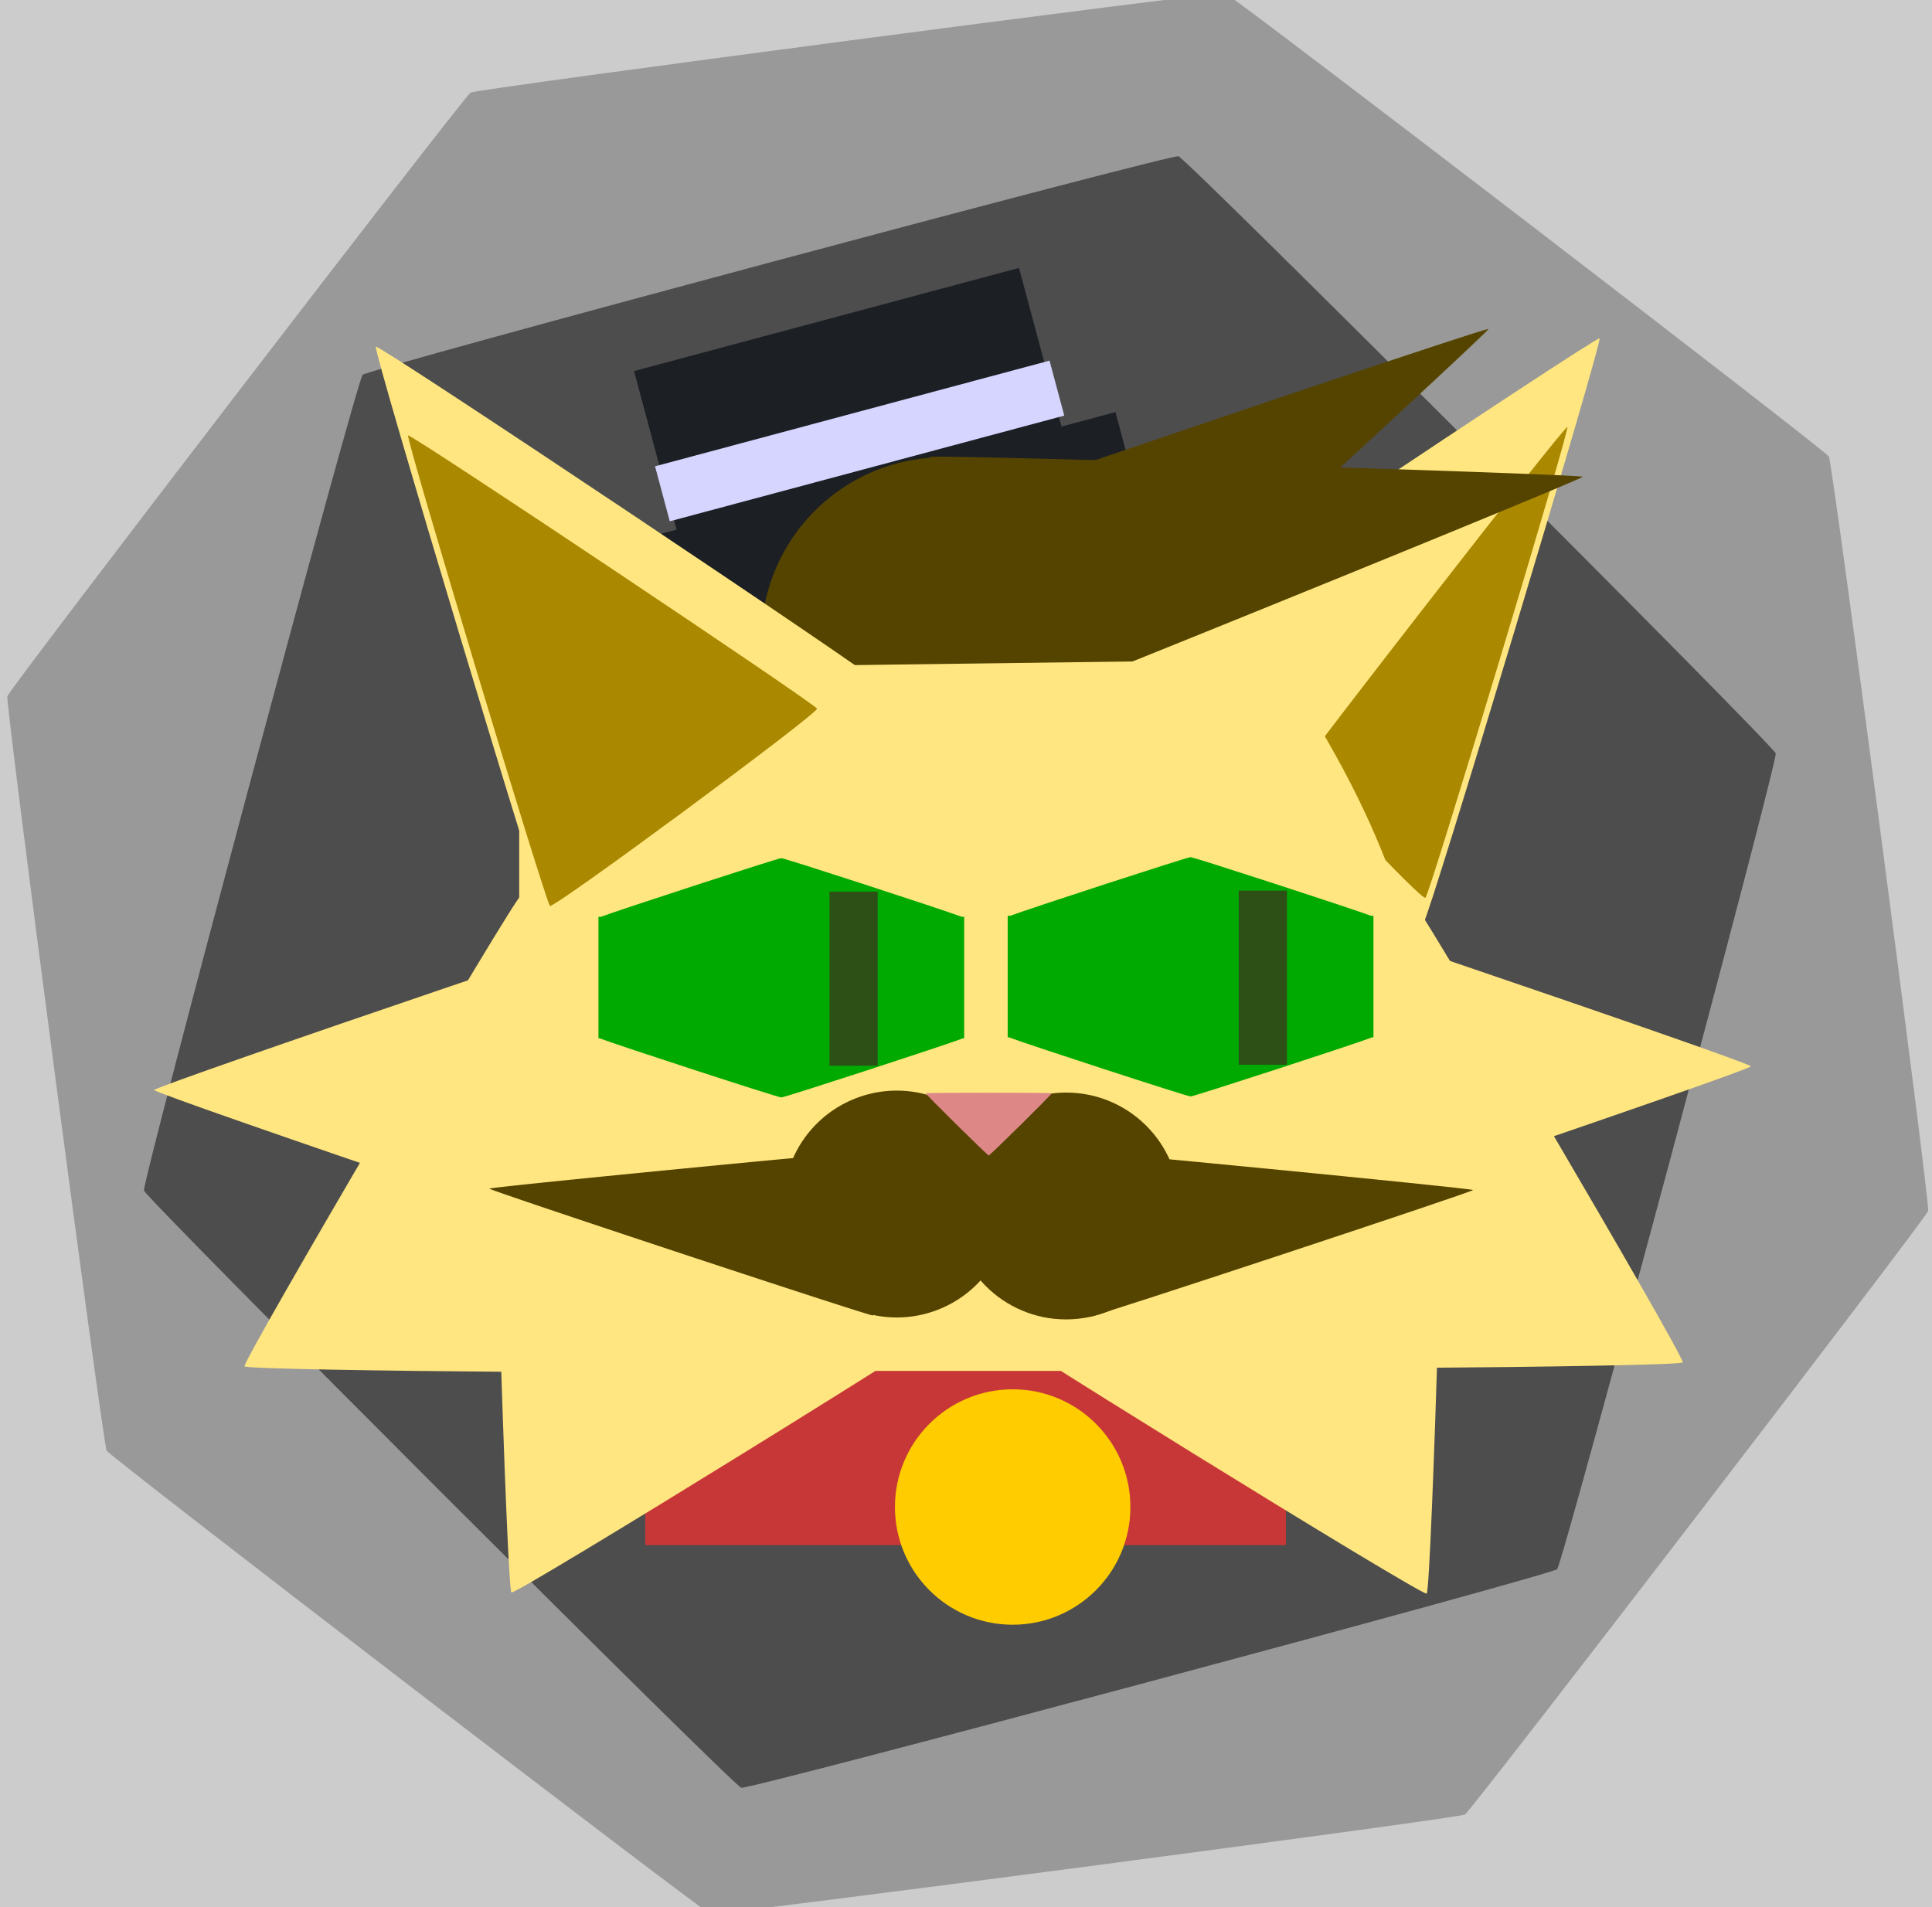 <?xml version="1.0" encoding="UTF-8" standalone="no"?>
<!-- Created with Inkscape (http://www.inkscape.org/) -->

<svg width="293.996mm" height="290.255mm" viewBox="0 0 293.996 290.255" version="1.1" id="svg8" sodipodi:docname="великие иваны.svg" inkscape:version="1.3 (0e150ed6c4, 2023-07-21)" xmlns:inkscape="http://www.inkscape.org/namespaces/inkscape" xmlns:sodipodi="http://sodipodi.sourceforge.net/DTD/sodipodi-0.dtd" xmlns="http://www.w3.org/2000/svg" xmlns:svg="http://www.w3.org/2000/svg" xmlns:rdf="http://www.w3.org/1999/02/22-rdf-syntax-ns#" xmlns:cc="http://creativecommons.org/ns#" xmlns:dc="http://purl.org/dc/elements/1.1/">
  <defs id="defs2" />
  <sodipodi:namedview id="base" pagecolor="#ffffff" bordercolor="#666666" borderopacity="1.0" inkscape:pageopacity="0.0" inkscape:pageshadow="2" inkscape:zoom="0.35" inkscape:cx="962.85714" inkscape:cy="562.85714" inkscape:document-units="mm" inkscape:current-layer="layer1" showgrid="false" inkscape:window-width="2467" inkscape:window-height="1413" inkscape:window-x="84" inkscape:window-y="-9" inkscape:window-maximized="1" inkscape:showpageshadow="2" inkscape:pagecheckerboard="0" inkscape:deskcolor="#d1d1d1" />
  <g inkscape:label="Layer 1" inkscape:groupmode="layer" id="layer1" transform="translate(36.883,20.516)">
    <rect style="fill:#cccccc;fill-opacity:1;fill-rule:evenodd;stroke-width:0.265" id="rect231" width="293.996" height="290.255" x="-36.883" y="-20.516" inkscape:export-filename="C:\Users\Ivan\Desktop\инкскейеп\i1.png" inkscape:export-xdpi="96" inkscape:export-ydpi="96" />
    <path sodipodi:type="star" style="fill:#999999;fill-opacity:1;fill-rule:evenodd;stroke-width:0.265" id="path229" sodipodi:sides="8" sodipodi:cx="110.38232" sodipodi:cy="124.61115" sodipodi:r1="151.30676" sodipodi:r2="131.03549" sodipodi:arg1="1.0471976" sodipodi:arg2="1.4398967" inkscape:flatsided="true" inkscape:rounded="0.01" inkscape:randomized="0" d="m 186.036,255.647 c -1.003,0.579 -113.696,15.415 -114.814,15.116 -1.119,-0.3 -91.295,-69.495 -91.874,-70.498 -0.579,-1.003 -15.415,-113.696 -15.116,-114.814 0.3,-1.119 69.495,-91.295 70.498,-91.874 C 35.732,-7.003 148.425,-21.84 149.543,-21.54 c 1.119,0.3 91.295,69.495 91.874,70.498 0.579,1.003 15.415,113.696 15.116,114.814 -0.3,1.119 -69.495,91.295 -70.498,91.874 z" inkscape:transform-center-y="-3.5971985e-06" inkscape:export-filename="C:\Users\Ivan\Desktop\инкскейеп\i1.png" inkscape:export-xdpi="96" inkscape:export-ydpi="96" />
    <path sodipodi:type="star" style="fill:#4d4d4d;fill-opacity:1;fill-rule:evenodd;stroke-width:0.265" id="path227" sodipodi:sides="6" sodipodi:cx="109.1796" sodipodi:cy="127.41747" sodipodi:r1="128.53062" sodipodi:r2="64.26532" sodipodi:arg1="-1.3089969" sodipodi:arg2="-0.78539812" inkscape:flatsided="true" inkscape:rounded="0.01" inkscape:randomized="0" d="m 142.446,3.266 c 1.242,0.333 90.552,89.643 90.885,90.885 0.333,1.242 -32.357,123.242 -33.266,124.151 -0.909,0.909 -122.91,33.599 -124.151,33.266 -1.242,-0.333 -90.552,-89.643 -90.885,-90.885 C -15.304,159.442 17.386,37.441 18.295,36.533 19.204,35.624 141.204,2.934 142.446,3.266 Z" inkscape:transform-center-x="16.617899" inkscape:transform-center-y="-16.61791" inkscape:export-filename="C:\Users\Ivan\Desktop\инкскейеп\i1.png" inkscape:export-xdpi="96" inkscape:export-ydpi="96" />
    <g id="g64" transform="matrix(1.247,0,0,1.247,-21.348,-31.985)" style="stroke-width:0.802" inkscape:export-filename="C:\Users\Ivan\Desktop\инкскейеп\i1.png" inkscape:export-xdpi="96" inkscape:export-ydpi="96">
      <path transform="matrix(-1,0,0,0.589,185.417,62.638)" inkscape:transform-center-x="-11.828326" d="m -15.795,130.224 c 0,-0.838 71.877,-42.337 72.604,-41.918 0.726,0.419 0.726,83.416 -4e-6,83.835 -0.726,0.419 -72.604,-41.079 -72.604,-41.918 z" inkscape:randomized="0" inkscape:rounded="0.01" inkscape:flatsided="true" sodipodi:arg2="4.1887902" sodipodi:arg1="3.1415927" sodipodi:r2="24.201178" sodipodi:r1="48.402355" sodipodi:cy="130.22382" sodipodi:cx="32.60688" sodipodi:sides="3" id="path208-9" style="fill:#ffe680;fill-opacity:1;fill-rule:evenodd;stroke-width:0.277" sodipodi:type="star" />
      <path transform="matrix(1,0,0,0.589,22.153,65.532)" inkscape:transform-center-x="11.828326" d="m -15.795,130.224 c 0,-0.838 71.877,-42.337 72.604,-41.918 0.726,0.419 0.726,83.416 -4e-6,83.835 -0.726,0.419 -72.604,-41.079 -72.604,-41.918 z" inkscape:randomized="0" inkscape:rounded="0.01" inkscape:flatsided="true" sodipodi:arg2="4.1887902" sodipodi:arg1="3.1415927" sodipodi:r2="24.201178" sodipodi:r1="48.402355" sodipodi:cy="130.22382" sodipodi:cx="32.60688" sodipodi:sides="3" id="path208" style="fill:#ffe680;fill-opacity:1;fill-rule:evenodd;stroke-width:0.277" sodipodi:type="star" />
      <rect y="174.724" x="66.283" height="23.052" width="78.176" id="rect204" style="fill:#c83737;fill-opacity:1;fill-rule:evenodd;stroke-width:0.212" />
      <g style="stroke-width:1.135" transform="matrix(0.707,0,0,0.707,13.947,30.02)" id="g202">
        <rect style="fill:#1c1f24;fill-opacity:1;fill-rule:evenodd;stroke-width:0.3" id="rect193" width="90.336" height="16.253" x="48.772" y="80.431" transform="rotate(-15)" />
        <rect style="fill:#1c1f24;fill-opacity:1;fill-rule:evenodd;stroke-width:0.3" id="rect195" width="68.792" height="34.963" x="60.678" y="52.083" transform="rotate(-15)" />
        <rect style="fill:#d5d5ff;fill-opacity:1;fill-rule:evenodd;stroke-width:0.3" id="rect197" width="70.493" height="9.827" x="59.922" y="68.903" transform="rotate(-15)" />
      </g>
      <path inkscape:transform-center-x="3.1534104" transform="matrix(-0.39,-0.288,-0.464,0.627,221.38,59.888)" inkscape:transform-center-y="-1.9079354" d="m 75.595,19.747 c 1.038,0 52.408,88.976 51.889,89.875 -0.519,0.899 -103.26,0.899 -103.779,0 -0.519,-0.899 50.852,-89.875 51.889,-89.875 z" inkscape:randomized="0" inkscape:rounded="0.01" inkscape:flatsided="true" sodipodi:arg2="-0.52359878" sodipodi:arg1="-1.5707963" sodipodi:r2="29.95834" sodipodi:r1="59.916679" sodipodi:cy="79.663689" sodipodi:cx="75.595238" sodipodi:sides="3" id="path59-1" style="fill:#ffe680;fill-opacity:1;fill-rule:evenodd;stroke-width:0.345" sodipodi:type="star" />
      <path sodipodi:nodetypes="scss" inkscape:connector-curvature="0" id="path59-5-1" d="m 178.81,61.313 c -0.326,-0.241 -32.216,40.922 -32.39,41.496 -0.173,0.575 14.572,16.296 15.07,15.962 0.499,-0.333 17.645,-57.218 17.319,-57.459 z" inkscape:transform-center-y="-1.5373929" inkscape:transform-center-x="2.5409849" style="fill:#aa8800;fill-opacity:1;fill-rule:evenodd;stroke-width:0.212" />
      <path id="path138-66-7" d="m 109.174,108.815 a 22.376,22.376 0 0 0 15.799,-18.576 c 22.371,-9.005 55.73,-22.627 55.702,-22.849 -0.042,-0.331 -78.865,-2.739 -79.619,-2.433 -0.023,0.009 -0.041,0.049 -0.055,0.114 a 22.376,22.376 0 0 0 -4.578,0.846 22.376,22.376 0 0 0 -15.074,27.823 22.376,22.376 0 0 0 27.824,15.074 z" style="fill:#554400;fill-rule:evenodd;stroke-width:0.212" inkscape:connector-curvature="0" />
      <path id="path138-66" d="m 116.666,113.167 a 22.376,22.376 0 0 0 8.307,-22.927 c 17.81,-16.259 44.302,-40.684 44.198,-40.883 -0.155,-0.295 -74.845,25.008 -75.445,25.559 -0.018,0.016 -0.021,0.06 -0.012,0.126 a 22.376,22.376 0 0 0 -3.993,2.394 22.376,22.376 0 0 0 -4.394,31.338 22.376,22.376 0 0 0 31.338,4.394 z" style="fill:#554400;fill-rule:evenodd;stroke-width:0.212" inkscape:connector-curvature="0" />
      <path inkscape:transform-center-x="3.5442938" transform="matrix(0.682,0.145,-0.145,0.682,24.959,41.177)" inkscape:transform-center-y="-2.6251501" d="m 29.569,191.338 c -0.635,-0.715 29.279,-90.545 30.216,-90.737 0.937,-0.192 63.775,70.629 63.473,71.536 -0.302,0.907 -93.054,19.916 -93.689,19.201 z" inkscape:randomized="0" inkscape:rounded="0.01" inkscape:flatsided="true" sodipodi:arg2="3.4630504" sodipodi:arg1="2.4158528" sodipodi:r2="5.8085485" sodipodi:r1="55.215412" sodipodi:cy="154.69196" sodipodi:cx="70.870537" sodipodi:sides="3" id="path10" style="fill:#ffe680;fill-opacity:1;fill-rule:evenodd;stroke-width:0.305" sodipodi:type="star" />
      <path sodipodi:nodetypes="ccccc" inkscape:connector-curvature="0" id="rect12" d="M 50.903,90.9 143.332,89.697 c 29.295,43.447 13.709,59.19 17.373,86.814 H 50.903 Z" style="fill:#ffe680;fill-opacity:1;fill-rule:evenodd;stroke-width:0.212" />
      <path inkscape:transform-center-x="-3.544294" transform="matrix(-0.682,0.145,0.145,0.682,185.31,40.698)" inkscape:transform-center-y="-2.6251501" d="m 29.569,191.338 c -0.635,-0.715 29.279,-90.545 30.216,-90.737 0.937,-0.192 63.775,70.629 63.473,71.536 -0.302,0.907 -93.054,19.916 -93.689,19.201 z" inkscape:randomized="0" inkscape:rounded="0.01" inkscape:flatsided="true" sodipodi:arg2="3.4630504" sodipodi:arg1="2.4158528" sodipodi:r2="5.8085485" sodipodi:r1="55.215412" sodipodi:cy="154.69196" sodipodi:cx="70.870537" sodipodi:sides="3" id="path10-2" style="fill:#ffe680;fill-opacity:1;fill-rule:evenodd;stroke-width:0.305" sodipodi:type="star" />
      <path inkscape:transform-center-x="9.7673717" transform="matrix(-0.654,-0.24,-0.24,0.654,226.899,85.657)" inkscape:transform-center-y="8.0984581" d="m 29.569,191.338 c -0.635,-0.715 29.279,-90.545 30.216,-90.737 0.937,-0.192 63.775,70.629 63.473,71.536 -0.302,0.907 -93.054,19.916 -93.689,19.201 z" inkscape:randomized="0" inkscape:rounded="0.01" inkscape:flatsided="true" sodipodi:arg2="3.4630504" sodipodi:arg1="2.4158528" sodipodi:r2="5.8085485" sodipodi:r1="55.215412" sodipodi:cy="154.69196" sodipodi:cx="70.870537" sodipodi:sides="3" id="path10-2-7" style="fill:#ffe680;fill-opacity:1;fill-rule:evenodd;stroke-width:0.305" sodipodi:type="star" />
      <path inkscape:transform-center-x="-9.7673713" transform="matrix(0.654,-0.24,0.24,0.654,-15.305,85.516)" inkscape:transform-center-y="8.0984581" d="m 29.569,191.338 c -0.635,-0.715 29.279,-90.545 30.216,-90.737 0.937,-0.192 63.775,70.629 63.473,71.536 -0.302,0.907 -93.054,19.916 -93.689,19.201 z" inkscape:randomized="0" inkscape:rounded="0.01" inkscape:flatsided="true" sodipodi:arg2="3.4630504" sodipodi:arg1="2.4158528" sodipodi:r2="5.8085485" sodipodi:r1="55.215412" sodipodi:cy="154.69196" sodipodi:cx="70.870537" sodipodi:sides="3" id="path10-2-7-3" style="fill:#ffe680;fill-opacity:1;fill-rule:evenodd;stroke-width:0.305" sodipodi:type="star" />
      <path inkscape:transform-center-x="-3.1534083" transform="matrix(0.39,-0.288,0.464,0.627,-5.242,60.89)" inkscape:transform-center-y="-1.9079354" d="m 75.595,19.747 c 1.038,0 52.408,88.976 51.889,89.875 -0.519,0.899 -103.26,0.899 -103.779,0 -0.519,-0.899 50.852,-89.875 51.889,-89.875 z" inkscape:randomized="0" inkscape:rounded="0.01" inkscape:flatsided="true" sodipodi:arg2="-0.52359878" sodipodi:arg1="-1.5707963" sodipodi:r2="29.95834" sodipodi:r1="59.916679" sodipodi:cy="79.663689" sodipodi:cx="75.595238" sodipodi:sides="3" id="path59" style="fill:#ffe680;fill-opacity:1;fill-rule:evenodd;stroke-width:0.345" sodipodi:type="star" />
      <path inkscape:transform-center-x="-2.5409808" transform="matrix(0.314,-0.232,0.374,0.505,6.214,69.904)" inkscape:transform-center-y="-1.5373929" d="m 75.595,19.747 c 1.038,0 52.408,88.976 51.889,89.875 -0.519,0.899 -103.26,0.899 -103.779,0 -0.519,-0.899 50.852,-89.875 51.889,-89.875 z" inkscape:randomized="0" inkscape:rounded="0.01" inkscape:flatsided="true" sodipodi:arg2="-0.52359878" sodipodi:arg1="-1.5707963" sodipodi:r2="29.95834" sodipodi:r1="59.916679" sodipodi:cy="79.663689" sodipodi:cx="75.595238" sodipodi:sides="3" id="path59-5" style="fill:#aa8800;fill-opacity:1;fill-rule:evenodd;stroke-width:0.428" sodipodi:type="star" />
      <path inkscape:connector-curvature="0" id="rect96" d="m 82.889,113.932 c -0.414,0 -19.45,6.205 -22.021,7.16 h -0.299 v 0.122 c -0.002,0.002 -0.016,0.008 -0.013,0.009 1.9e-4,7e-5 0.013,-6e-5 0.013,0 v 14.625 c -3.31e-4,7e-5 -0.016,-8e-5 -0.017,0 -0.003,8.7e-4 0.013,0.007 0.017,0.01 v 0.066 h 0.15 c 1.968,0.765 21.744,7.215 22.167,7.215 0.422,0 20.199,-6.449 22.167,-7.215 h 0.15 v -0.066 c 0.004,-0.003 0.019,-0.009 0.017,-0.01 -2.3e-4,-8e-5 -0.016,7e-5 -0.017,0 v -14.625 c 4e-4,-8e-5 0.019,9e-5 0.019,0 0.003,-0.001 -0.014,-0.009 -0.019,-0.012 v -0.119 h -0.293 c -2.571,-0.955 -21.607,-7.16 -22.021,-7.16 z" style="fill:#00aa00;fill-opacity:1;fill-rule:evenodd;stroke-width:0.212" />
      <rect y="118.018" x="88.766" height="21.248" width="5.88" id="rect98" style="fill:#2d5016;fill-opacity:1;fill-rule:evenodd;stroke-width:0.212" />
      <path id="rect96-6" d="m 132.83,113.81 c -0.414,0 -19.45,6.205 -22.021,7.16 h -0.299 v 0.122 c -0.002,0.002 -0.016,0.008 -0.013,0.009 1.9e-4,6e-5 0.013,-7e-5 0.013,0 v 14.625 c -2.6e-4,7e-5 -0.016,-8e-5 -0.017,0 -0.003,7.9e-4 0.013,0.007 0.017,0.01 v 0.066 h 0.15 c 1.968,0.765 21.744,7.215 22.167,7.215 0.422,0 20.199,-6.449 22.167,-7.215 h 0.15 v -0.066 c 0.004,-0.003 0.019,-0.01 0.017,-0.01 -2.4e-4,-8e-5 -0.016,7e-5 -0.017,0 v -14.625 c 5.3e-4,-9e-5 0.019,9e-5 0.019,0 0.003,-0.001 -0.014,-0.009 -0.019,-0.012 v -0.119 h -0.293 c -2.571,-0.955 -21.607,-7.16 -22.021,-7.16 z" style="fill:#00aa00;fill-opacity:1;fill-rule:evenodd;stroke-width:0.212" inkscape:connector-curvature="0" />
      <rect y="117.897" x="138.708" height="21.248" width="5.88" id="rect98-0" style="fill:#2d5016;fill-opacity:1;fill-rule:evenodd;stroke-width:0.212" />
      <path inkscape:connector-curvature="0" id="path138" d="m 96.968,142.305 a 13.843,13.843 0 0 0 -12.644,8.231 c -14.854,1.397 -37.038,3.595 -37.061,3.732 -0.034,0.204 46.286,15.526 46.788,15.477 0.015,-0.001 0.033,-0.022 0.053,-0.058 a 13.843,13.843 0 0 0 2.864,0.305 13.843,13.843 0 0 0 13.844,-13.843 13.843,13.843 0 0 0 -13.844,-13.844 z" style="fill:#554400;fill-rule:evenodd;stroke-width:0.212" />
      <circle transform="scale(-1,1)" r="13.843" cy="156.385" cx="-117.639" id="path138-6" style="fill:#554400;fill-rule:evenodd;stroke-width:0.212" />
      <path transform="matrix(-0.037,-0.364,-0.995,0.1,345.358,167.05)" inkscape:transform-center-y="1.765604" inkscape:transform-center-x="-7.2143778" d="m 82.966,175.859 c 0.563,0.013 27.31,48.933 27.017,49.414 -0.293,0.481 -56.032,-0.815 -56.302,-1.309 -0.27,-0.494 28.722,-48.117 29.285,-48.104 z" inkscape:randomized="0" inkscape:rounded="0.01" inkscape:flatsided="true" sodipodi:arg2="-0.50034715" sodipodi:arg1="-1.5475447" sodipodi:r2="16.257372" sodipodi:r1="32.51474" sodipodi:cy="208.36456" sodipodi:cx="82.209824" sodipodi:sides="3" id="path140-0" style="fill:#554400;fill-opacity:1;fill-rule:evenodd;stroke-width:0.351" sodipodi:type="star" />
      <circle r="14.366" cy="193.124" cx="111.119" id="path206" style="fill:#ffcc00;fill-rule:evenodd;stroke-width:0.212" />
      <path transform="matrix(1.217,0,0,0.694,-22.031,47.868)" inkscape:transform-center-y="1.2378367" d="m 107.008,147.478 c -0.126,0 -6.384,-10.838 -6.32,-10.947 0.063,-0.109 12.577,-0.109 12.641,0 0.063,0.109 -6.194,10.947 -6.32,10.947 z" inkscape:randomized="0" inkscape:rounded="0.01" inkscape:flatsided="true" sodipodi:arg2="2.6179939" sodipodi:arg1="1.5707963" sodipodi:r2="3.649049" sodipodi:r1="7.2980981" sodipodi:cy="140.1796" sodipodi:cx="107.00804" sodipodi:sides="3" id="path225" style="fill:#de8787;fill-opacity:1;fill-rule:evenodd;stroke-width:0.231" sodipodi:type="star" />
    </g>
  </g>
</svg>
